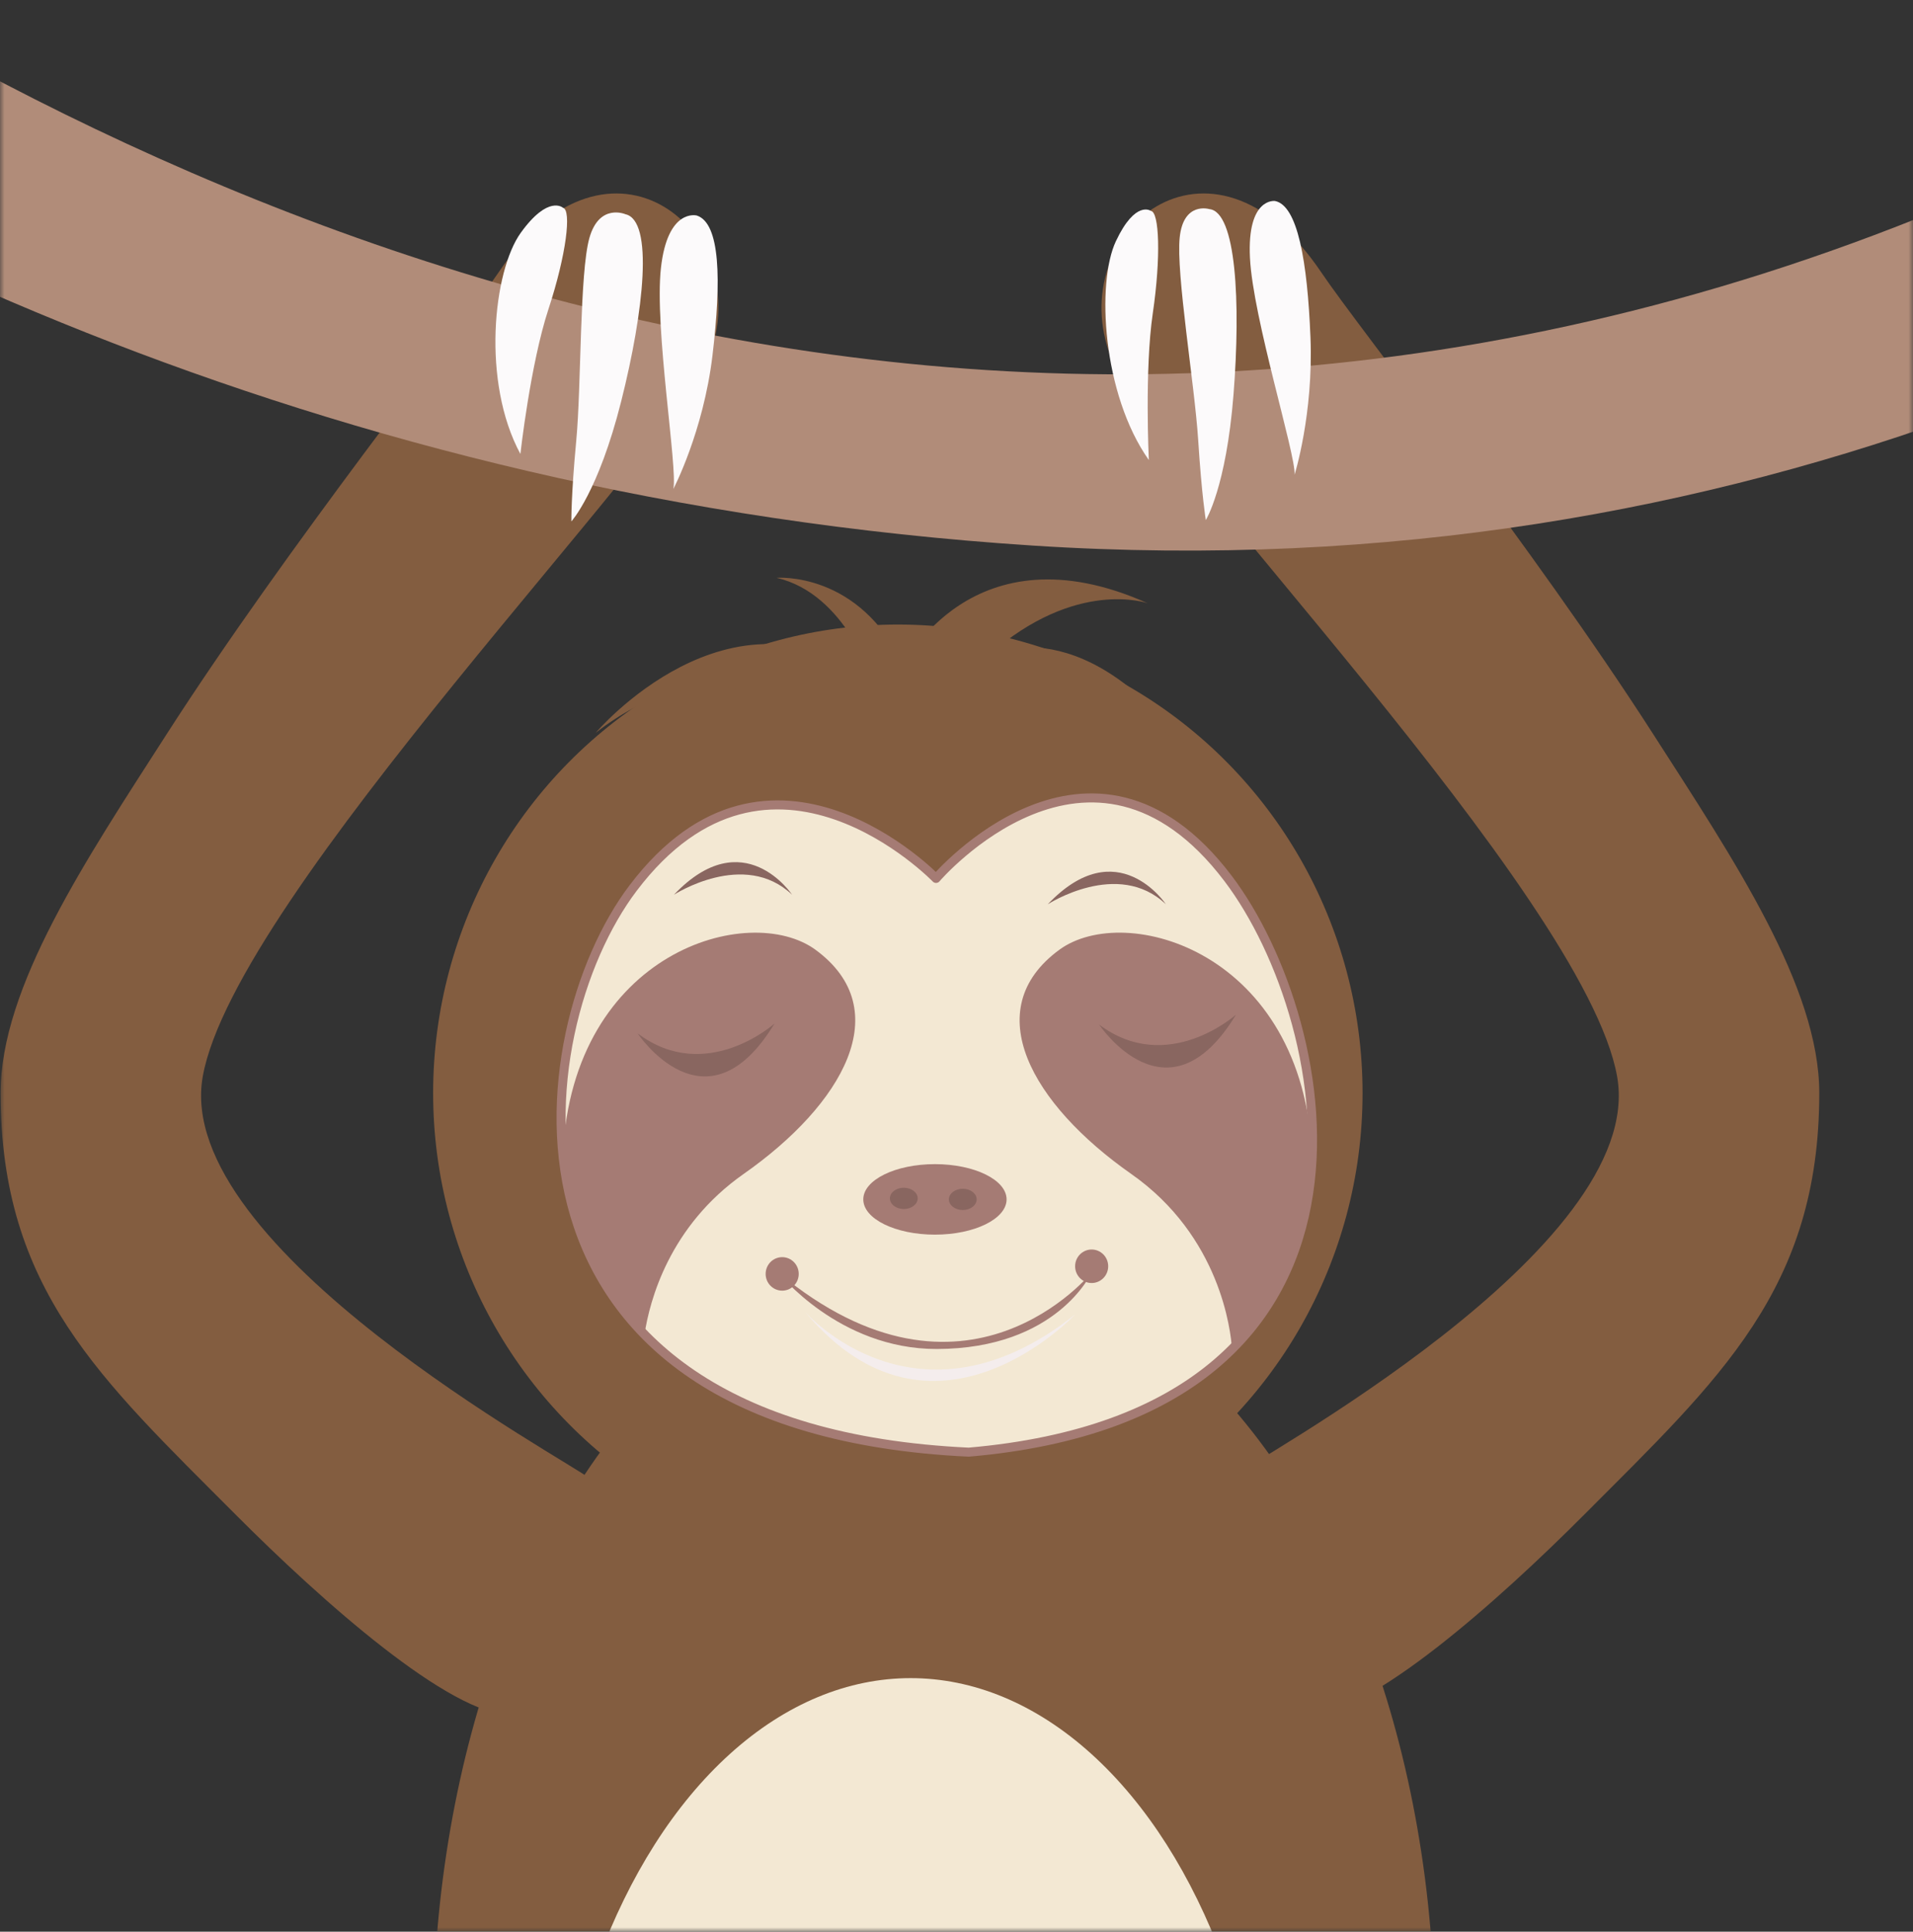 <?xml version="1.0" encoding="UTF-8"?>
<svg width="212px" height="214px" viewBox="0 0 212 214" version="1.1" xmlns="http://www.w3.org/2000/svg" xmlns:xlink="http://www.w3.org/1999/xlink">
    <rect x="0" y="0" width="212" height="214" fill="#333333" stroke="none"/>
    <title>bentarmhang</title>
    <defs>
        <rect id="path-1" x="0" y="0" width="212" height="214"></rect>
    </defs>
    <g id="Page-1" stroke="none" stroke-width="1" fill="none" fill-rule="evenodd">
        <g id="bentarmhang">
            <mask id="mask-2" fill="white">
                <use xlink:href="#path-1"></use>
            </mask>
            <g id="path-1"></g>
            <g id="Group" mask="url(#mask-2)">
                <g transform="translate(-130, -64)">
                    <path d="M308.673,254 C301.878,254 287.735,241.45 278.068,231.75 C263.132,216.765 252.067,206.811 252.067,185.096 C252.067,173.341 261.514,159.271 270.44,145.379 C283.867,124.481 303.023,100.457 307.259,94.168 C319.573,75.891 335.902,89.877 330.577,103.528 C326.554,113.843 278.068,163.122 274.471,183.25 C271.063,202.317 315.299,226.01 317.326,227.779 C325.966,235.321 325.966,254 308.673,254 Z" id="Path" fill="#835D40" fill-rule="nonzero" transform="translate(291.84, 169.716) scale(-1, 1) translate(-291.84, -169.716) "></path>
                    <path d="M186.673,254 C179.878,254 165.735,241.45 156.068,231.75 C141.132,216.765 130.067,206.811 130.067,185.096 C130.067,173.341 139.514,159.271 148.44,145.379 C161.867,124.481 181.023,100.457 185.259,94.168 C197.573,75.891 213.902,89.877 208.577,103.528 C204.554,113.843 156.068,163.122 152.471,183.25 C149.063,202.317 193.299,226.01 195.326,227.779 C203.966,235.321 203.966,254 186.673,254 Z" id="Path" fill="#835D40" fill-rule="nonzero"></path>
                    <path d="M33.831,0 C33.831,0 241.87,237.31 465.585,0 L487,0 C487,0 402.654,134.683 244.487,124.444 C86.322,114.207 0,1.087 0,1.087 L33.831,0 Z" id="Path" fill="#B18C79" fill-rule="nonzero"></path>
                    <g id="Group-3" transform="translate(178, 203)" fill-rule="nonzero">
                        <ellipse id="Oval" fill="#835D40" cx="55.5" cy="86" rx="55.5" ry="86"></ellipse>
                        <ellipse id="Oval" fill="#F3E8D3" cx="52.919" cy="109.455" rx="40.012" ry="62.545"></ellipse>
                    </g>
                    <g id="Group-2" transform="translate(178, 128)">
                        <ellipse id="Oval" fill="#835D40" fill-rule="nonzero" cx="51.5" cy="57.095" rx="51.5" ry="51.905"></ellipse>
                        <g id="Group" transform="translate(13.875, 24.357)">
                            <path d="M1.069,43.228 C1.204,43.851 9.736,80.667 38.286,79.359 C66.832,78.053 76.523,56.467 76.523,56.467 L1.069,43.228 Z" id="Path" fill="#835D40" fill-rule="nonzero"></path>
                            <path d="M74.218,8.959 C59.003,-11.109 41.857,8.959 41.857,8.959 C41.857,8.959 23.506,-10.052 8.294,10.016 C-3.817,25.993 -9.243,69.953 45.479,72.52 C94.922,68.24 86.328,24.936 74.218,8.959 Z" id="Path" fill="#F3E8D3" fill-rule="nonzero"></path>
                            <path d="M74.218,8.959 C59.003,-11.109 41.857,8.959 41.857,8.959 C41.857,8.959 23.506,-10.052 8.294,10.016 C-3.817,25.993 -9.243,69.953 45.479,72.52 C94.922,68.24 86.328,24.936 74.218,8.959 Z" id="Path" stroke="#A57B74" stroke-linejoin="round"></path>
                            <path d="M0.502,39.464 C1.208,46.609 3.901,53.695 9.548,59.474 C10.122,55.717 12.297,47.47 20.541,41.694 C31.521,33.999 37.551,23.508 28.508,16.868 C21.214,11.513 1.614,17.01 0.502,39.464 Z" id="Path" fill="#A57B74" fill-rule="nonzero"></path>
                            <path d="M55.514,16.866 C46.47,23.506 52.501,33.997 63.481,41.692 C73.368,48.62 74.524,59.083 74.657,61.104 C80.663,55.12 83.201,47.49 83.537,39.743 C82.582,17.051 62.84,11.489 55.514,16.866 Z" id="Path" fill="#A57B74" fill-rule="nonzero"></path>
                            <path d="M8.791,26.129 C8.791,26.129 16.374,37.544 23.957,25.035 C23.957,25.035 16.374,31.838 8.791,26.129 Z" id="Path" fill="#896660" fill-rule="nonzero"></path>
                            <path d="M59.929,25.147 C59.929,25.147 67.514,36.56 75.099,24.049 C75.101,24.047 67.514,30.85 59.929,25.147 Z" id="Path" fill="#896660" fill-rule="nonzero"></path>
                            <ellipse id="Oval" fill="#F3E8D3" fill-rule="nonzero" cx="42.612" cy="50.654" rx="21.43" ry="15.776"></ellipse>
                            <path d="M24.367,52.607 C24.367,52.607 31.065,61.105 41.929,61.091 C55.311,61.07 59.099,52.607 59.099,52.607 C59.099,52.607 45.171,69.916 24.367,52.607 Z" id="Path" fill="#A57B74" fill-rule="nonzero"></path>
                            <ellipse id="Oval" fill="#A57B74" fill-rule="nonzero" cx="24.807" cy="52.772" rx="1.833" ry="1.856"></ellipse>
                            <ellipse id="Oval" fill="#A57B74" fill-rule="nonzero" cx="59.103" cy="51.925" rx="1.833" ry="1.856"></ellipse>
                            <ellipse id="Oval" fill="#A57B74" fill-rule="nonzero" cx="41.735" cy="44.517" rx="7.94" ry="3.905"></ellipse>
                            <ellipse id="Oval" fill="#896660" fill-rule="nonzero" cx="38.284" cy="44.405" rx="1.541" ry="1.179"></ellipse>
                            <ellipse id="Oval" fill="#896660" fill-rule="nonzero" cx="44.82" cy="44.517" rx="1.539" ry="1.177"></ellipse>
                            <path d="M27.317,56.956 C27.317,56.956 39.714,71.183 57.271,57.264 C57.271,57.264 41.569,74.043 27.317,56.956 Z" id="Path" fill="#F4EDED" fill-rule="nonzero"></path>
                            <path d="M12.814,10.765 C12.814,10.765 20.593,5.715 25.904,10.765 C25.904,10.765 20.525,2.645 12.814,10.765 Z" id="Path" fill="#896660" fill-rule="nonzero"></path>
                            <path d="M54.243,11.822 C54.243,11.822 62.024,6.772 67.329,11.822 C67.329,11.822 61.955,3.698 54.243,11.822 Z" id="Path" fill="#896660" fill-rule="nonzero"></path>
                        </g>
                        <path d="M37.919,13.777 C37.919,13.777 29.558,8.207 18.025,17.174 C18.025,17.174 32.903,-0.395 48.7,11.464 C48.7,11.464 45.775,1.806 38.065,0.012 C38.065,0.012 47.261,-0.755 52.116,9.746 C52.116,9.746 59.725,-5.876 79.183,2.831 C79.183,2.831 71.289,0.002 61.56,8.587 C61.56,8.587 72.412,2.831 84.975,20.762 C84.975,20.762 76.429,8.977 62.112,15.383 C47.796,21.784 37.919,13.777 37.919,13.777 Z" id="Path" fill="#835D40" fill-rule="nonzero"></path>
                    </g>
                    <g transform="translate(252, 86)" fill="#FCFAFB" fill-rule="nonzero" id="Path">
                        <path d="M5.543,1.366 C5.543,1.366 3.84,0.11 1.667,4.716 C-0.508,9.324 0.15,21.641 5.314,28.966 C5.314,28.966 4.831,18.974 5.753,12.708 C6.672,6.442 6.468,1.48 5.543,1.366 Z"></path>
                        <path d="M12.013,1.165 C12.013,1.165 9.16,0.292 8.737,4.289 C8.314,8.284 10.382,20.542 10.782,26.725 C11.177,32.906 11.629,35.617 11.629,35.617 C11.629,35.617 13.887,31.997 14.697,21.733 C15.51,11.468 14.992,1.445 12.013,1.165 Z"></path>
                        <path d="M19.293,0.266 C19.293,0.266 16.197,-0.164 16.52,6.541 C16.845,13.246 21.601,28.321 21.468,30.584 C21.468,30.584 23.564,23.9 23.228,15.397 C22.885,6.898 21.8,0.758 19.293,0.266 Z"></path>
                    </g>
                    <g transform="translate(184, 86)" fill="#FCFAFB" fill-rule="nonzero" id="Path">
                        <path d="M8.39,1.019 C8.39,1.019 6.778,-0.466 3.716,3.784 C0.652,8.035 -0.646,20.313 3.67,28.289 C3.67,28.289 4.78,18.335 6.774,12.269 C8.77,6.201 9.356,1.262 8.39,1.019 Z"></path>
                        <path d="M15.314,1.735 C15.314,1.735 12.418,0.468 11.318,4.361 C10.22,8.255 10.438,20.673 9.858,26.847 C9.278,33.019 9.32,35.764 9.32,35.764 C9.32,35.764 12.314,32.503 14.84,22.462 C17.372,12.424 18.444,2.434 15.314,1.735 Z"></path>
                        <path d="M23.216,1.876 C23.216,1.876 19.988,1.013 19.244,7.69 C18.504,14.368 21.126,29.954 20.62,32.175 C20.62,32.175 23.938,25.859 24.954,17.401 C25.968,8.944 25.808,2.718 23.216,1.876 Z"></path>
                    </g>
                </g>
            </g>
        </g>
    </g>
</svg>